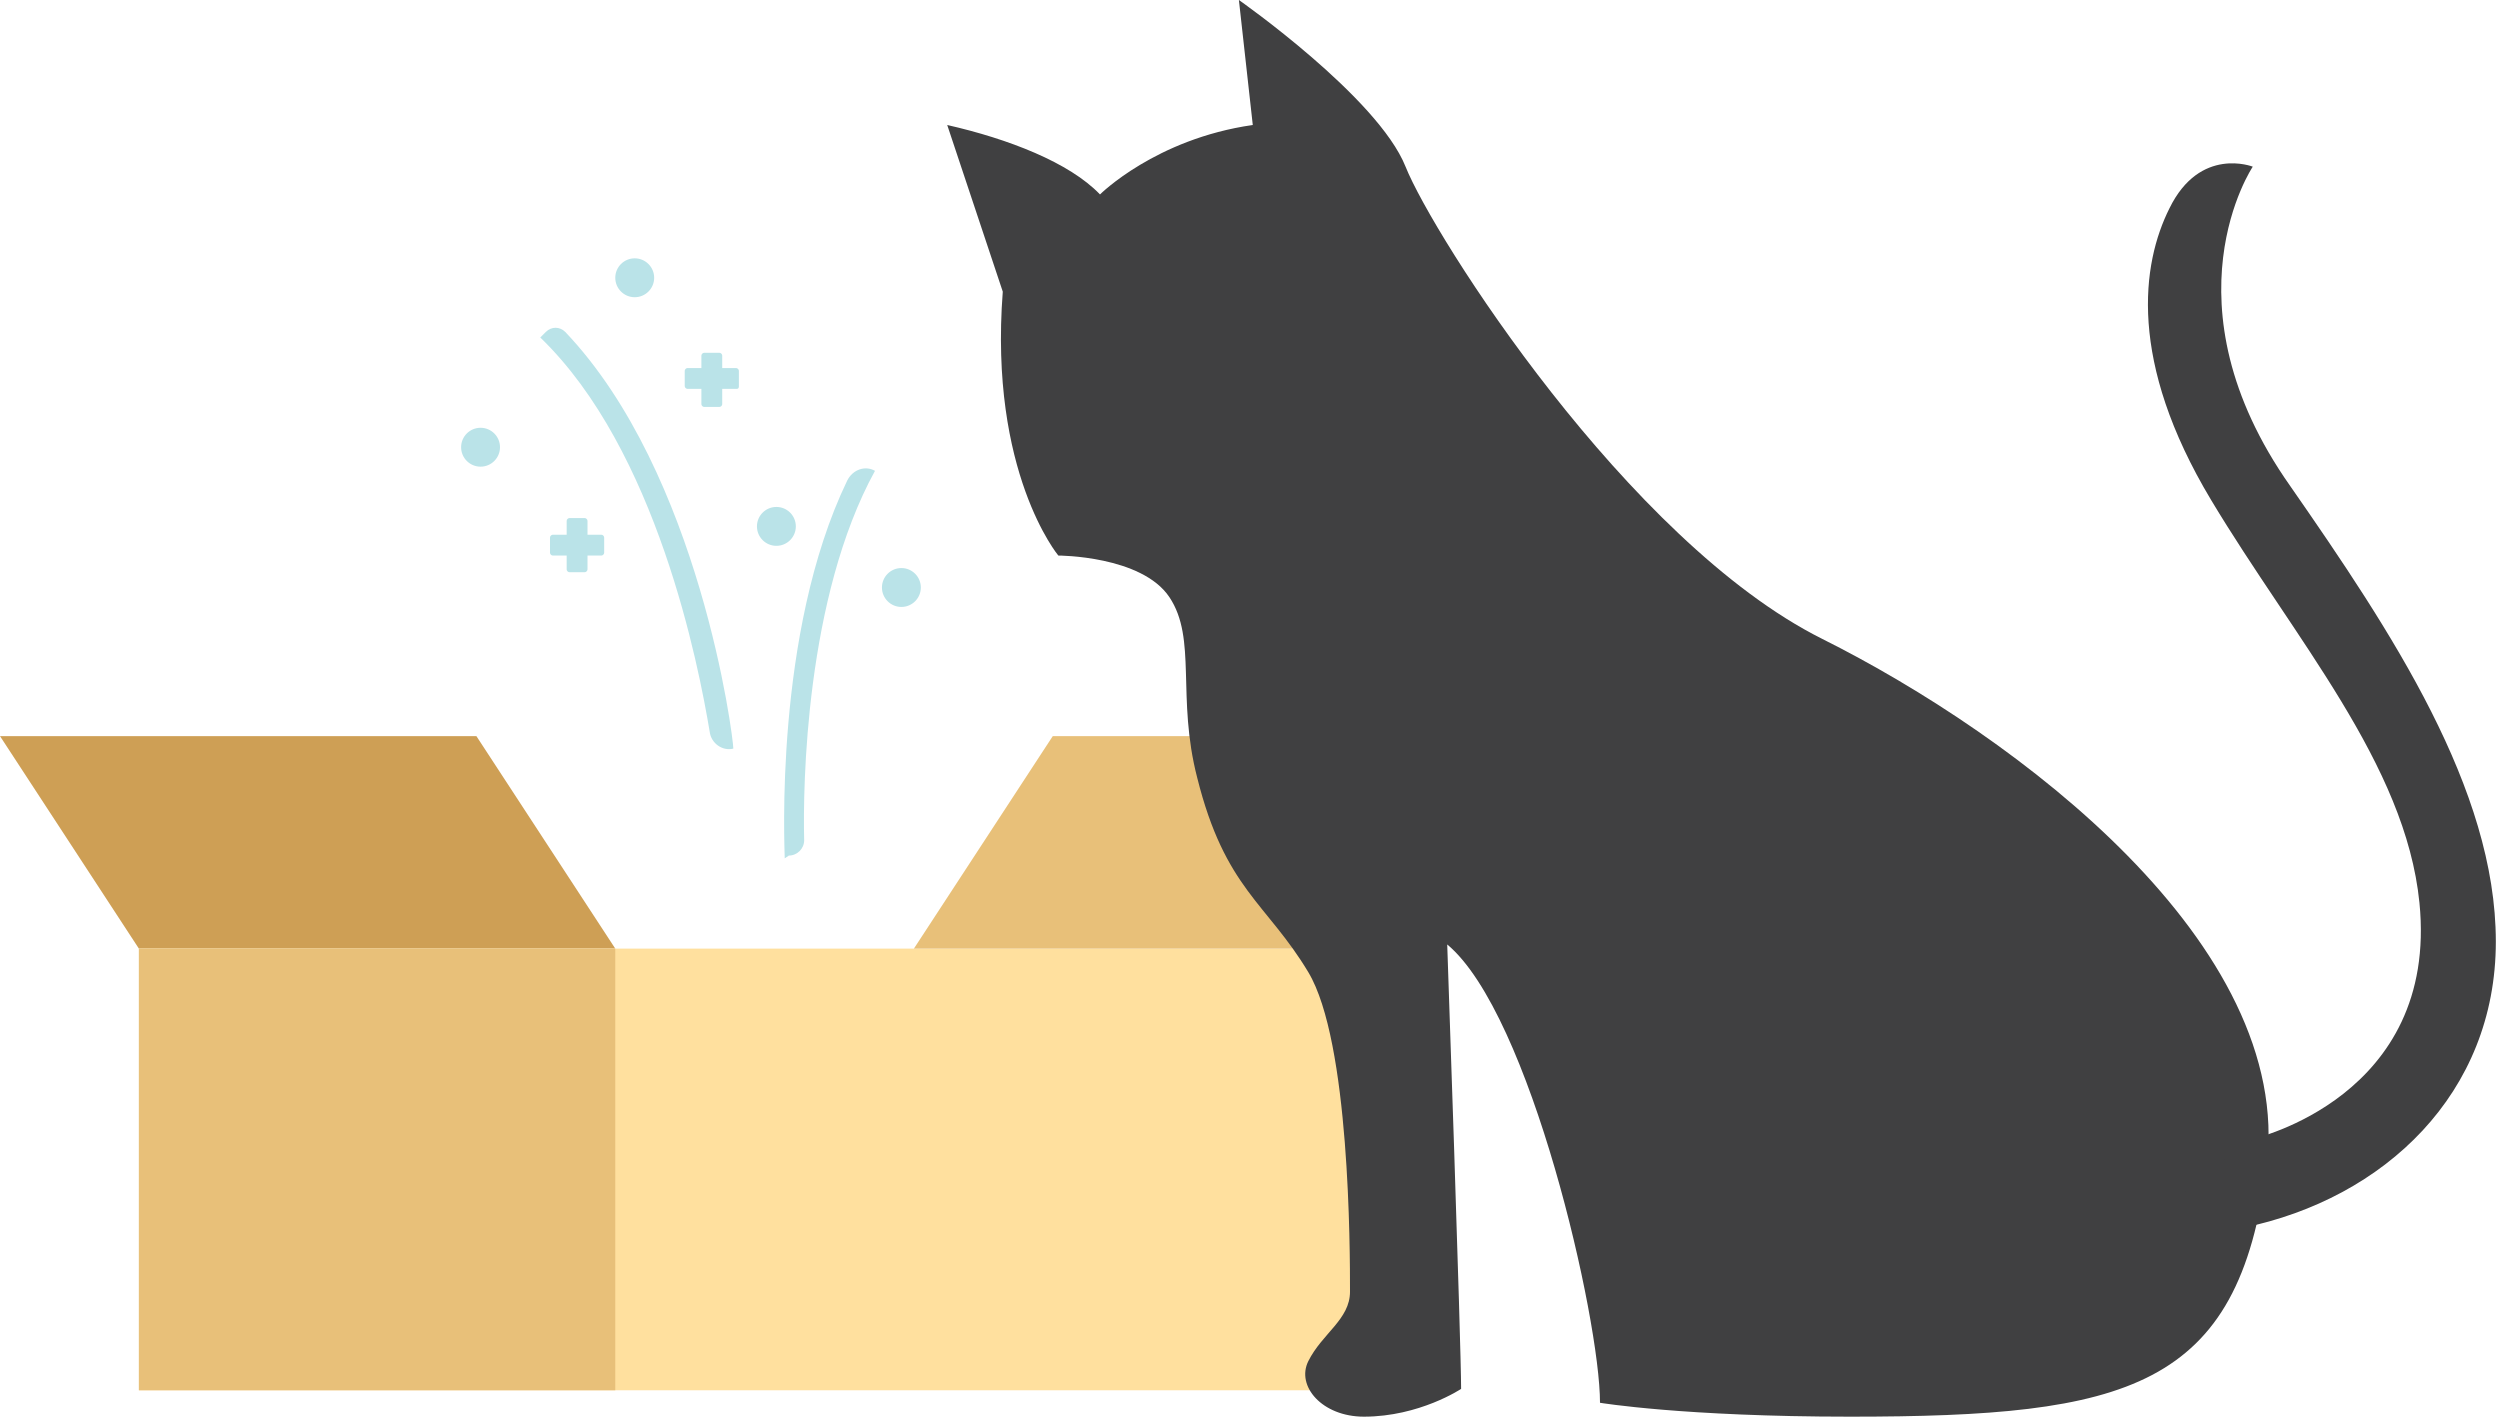 <svg width="180" height="102" viewBox="0 0 180 102" xmlns="http://www.w3.org/2000/svg">
<g clip-path="url(#clip0)">
<path d="M44.3 68.3H10L0 53H34.3L44.3 68.3Z" fill="#CE9F55"/>
<path d="M101.2 68.3H10V100.1H101.2V68.3Z" fill="#FFE09E"/>
<path d="M44.3 68.3H10V100.1H44.3V68.3Z" fill="#E8C079"/>
<path d="M65.8 68.3H100.1L110.1 53H75.8L65.8 68.3Z" fill="#E8C079"/>
<path d="M79.2 14C79.2 14 83.2 10 90.2 9L89.2 0C89.2 0 99.2 7 101.2 12C103.2 17 117.2 39 131.2 46C145.2 53 165.2 68 163.2 84C161.2 100 153.2 102 133.2 102C121.2 102 115.2 101 115.2 101C115.2 95 110.2 73 104.2 68C104.2 68 105.2 96.8 105.2 100C105.2 100 102.2 102 98.2 102C95.2 102 93.3 99.8 94.2 98C95.2 96 97.2 95 97.2 93C97.2 90 97.2 75 94.2 70C91.2 65 88.2 64 86.2 56C84.7 50.2 86.2 46 84.2 43C82.2 40 76.2 40 76.2 40C76.2 40 71.2 34 72.2 21L68.2 9C72.6 10 77 11.7 79.2 14Z" fill="#404041"/>
<path d="M162.2 82C162.2 82 175.6 79 174.2 65C173.2 55 165.2 46 159.2 36C153.2 26 154.2 19 156.2 15C158.4 10.5 162.2 12 162.2 12C162.2 12 155.6 21.8 164.9 35C172.2 45.5 179.7 56.8 179.7 67.8C179.7 78.7 171.7 86.3 161.5 88.4C148 91.3 162.2 82 162.2 82Z" fill="#404041"/>
<path d="M51.1 52.7C50.3 47.9 47.3 32.4 38.9 24.3L39.3 23.9C39.7 23.5 40.3 23.5 40.7 23.9C50.4 34.1 52.8 53.1 52.8 53.9C52 54.1 51.2 53.5 51.1 52.7Z" fill="#BAE3E8"/>
<path d="M56.5 61.8C56.5 61.1 55.7 45.6 61 34.6C61.4 33.8 62.3 33.5 63 33.9C58 43 57.8 56.6 57.9 60.5C57.9 61.1 57.4 61.6 56.8 61.6L56.5 61.8Z" fill="#BAE3E8"/>
<path d="M45.7 21.4C46.473 21.4 47.1 20.773 47.1 20C47.1 19.227 46.473 18.6 45.7 18.6C44.927 18.6 44.3 19.227 44.3 20C44.3 20.773 44.927 21.4 45.7 21.4Z" fill="#BAE3E8"/>
<path d="M64.9 43.7C65.673 43.7 66.3 43.073 66.3 42.3C66.3 41.527 65.673 40.9 64.9 40.9C64.127 40.9 63.5 41.527 63.5 42.3C63.5 43.073 64.127 43.7 64.9 43.7Z" fill="#BAE3E8"/>
<path d="M55.9 39.3C56.673 39.3 57.3 38.673 57.3 37.9C57.3 37.127 56.673 36.5 55.9 36.5C55.127 36.5 54.5 37.127 54.5 37.9C54.5 38.673 55.127 39.3 55.9 39.3Z" fill="#BAE3E8"/>
<path d="M34.6 33.6C35.373 33.6 36 32.973 36 32.2C36 31.427 35.373 30.8 34.6 30.8C33.827 30.8 33.2 31.427 33.2 32.2C33.2 32.973 33.827 33.6 34.6 33.6Z" fill="#BAE3E8"/>
<path d="M51.8 29.3H50.7C50.6 29.3 50.5 29.2 50.5 29.1V25.6C50.5 25.5 50.6 25.4 50.7 25.4H51.8C51.9 25.4 52 25.5 52 25.6V29.1C52 29.2 51.9 29.3 51.8 29.3Z" fill="#BAE3E8"/>
<path d="M53 28H49.5C49.4 28 49.3 27.9 49.3 27.8V26.7C49.3 26.6 49.4 26.5 49.5 26.5H53C53.1 26.5 53.2 26.6 53.2 26.7V27.8C53.2 28 53.1 28 53 28Z" fill="#BAE3E8"/>
<path d="M42.1 41.2H41C40.9 41.2 40.8 41.1 40.8 41V37.5C40.8 37.4 40.9 37.3 41 37.3H42.1C42.2 37.3 42.3 37.4 42.3 37.5V41C42.3 41.1 42.2 41.2 42.1 41.2Z" fill="#BAE3E8"/>
<path d="M43.3 40H39.8C39.7 40 39.6 39.9 39.6 39.8V38.7C39.6 38.6 39.7 38.5 39.8 38.5H43.3C43.4 38.5 43.5 38.6 43.5 38.7V39.8C43.5 39.9 43.4 40 43.3 40Z" fill="#BAE3E8"/>
</g>
</svg>
